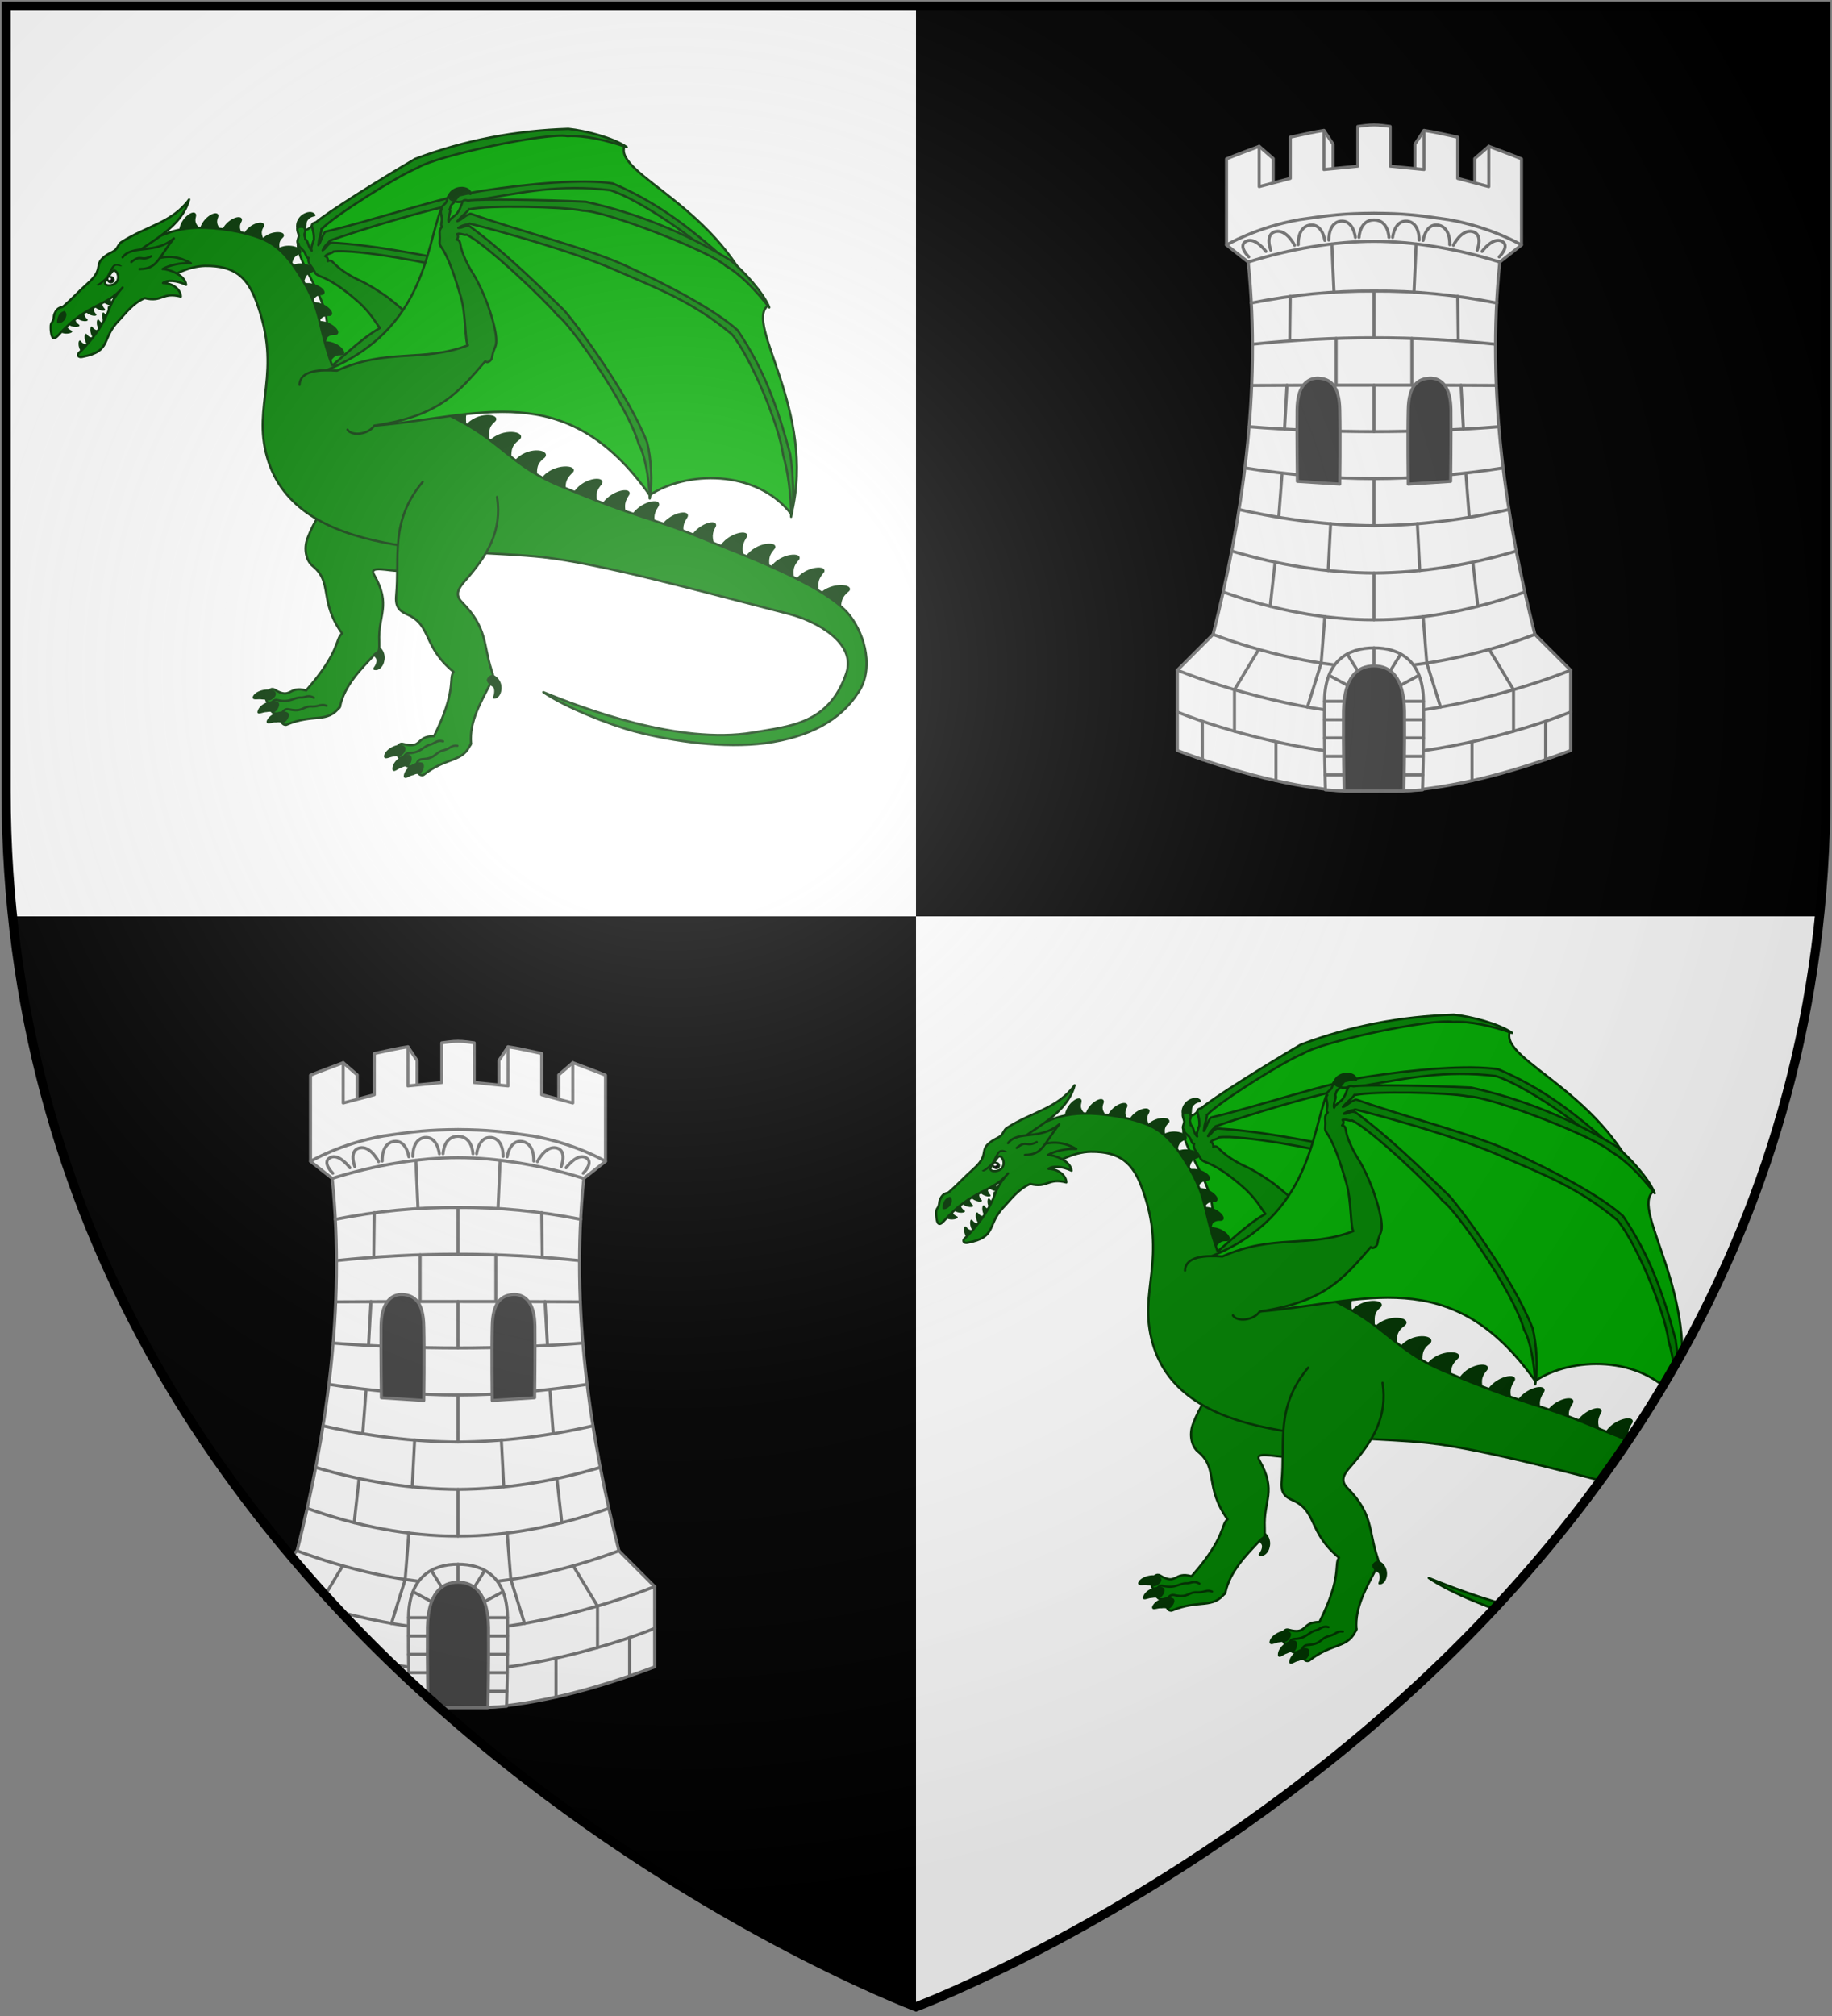 <?xml version="1.0" encoding="UTF-8"?>
<svg xmlns="http://www.w3.org/2000/svg" xmlns:xlink="http://www.w3.org/1999/xlink" width="600" height="660">
<rect width="100%" height="100%" fill="#808080" stroke="none"/>
<defs>
  <radialGradient id="rg" gradientUnits="userSpaceOnUse" cx="220" cy="220" r="405">
    <stop style="stop-color:#ffffff;stop-opacity:.3" offset="0"/>
    <stop style="stop-color:#ffffff;stop-opacity:.2" offset=".2"/>
    <stop style="stop-color:#666666;stop-opacity:.1" offset=".6"/>
    <stop style="stop-color:#000000;stop-opacity:.13" offset="1"/>
  </radialGradient>
  <clipPath id="clip-shield">
    <path id="shield" d="m2,2v257c0,286 298,398 298,398c0,0 298-112 298-398V2z"/>
  </clipPath>
  <g id="tower" style="stroke:#777777;stroke-width:1;stroke-linecap:round;stroke-linejoin:round;">
	<path style="fill:#ffffff;" d="m -37.6,-102.1 4.6,4 v 23.7 l -11.2,-6.2 z m 21.2,-5.2 3,4.5 v 23.7 l -9.5,-6.9 z m 54,5.2 -4.6,4 v 23.7 l 11.2,-6.2 z m -21.2,-5.2 -3,4.5 v 23.7 l 9.5,-6.9 z"/>
	<path style="fill:#ffffff;" d="m -5.3,-108.6 v 13 l -11.1,1.1 v -12.8 c -3.4,0.5 -6.7,1.3 -11,2.2 v 13.5 l -10.2,2.7 v -13.2 c -3.4,1.3 -7.3,2.7 -10.7,4.1 v 28.2 l 7.1,5.6 c 4.4,42.8 -2.1,84.6 -11.5,121.9 l -11.7,11.7 v 26.3 c 20.4,7.7 37.9,12 54.7,13.3 h 9.7 9.7 c 16.8,-1.3 34.3,-5.6 54.7,-13.3 v -26.3 l -11.7,-11.7 c -9.4,-37.3 -15.9,-79.1 -11.5,-121.9 l 7.1,-5.6 v -28.2 c -3.4,-1.4 -7.3,-2.8 -10.7,-4.1 v 13.2 l -10.2,-2.7 v -13.5 c -4.3,-0.9 -7.6,-1.7 -11,-2.2 v 12.8 l -11.1,-1.1 v -13 c -1.7,-0.2 -3.4,-0.5 -5.3,-0.5 -1.9,0 -3.6,0.3 -5.3,0.5 z"/>
	<path style="fill:none;" d="m 64.4,83.1 c -16.1,6.5 -44.4,13.9 -64.4,13.9 -20,0 -48.3,-7.4 -64.4,-13.9 m 22.1,-79.9 c 13.9,2.2 28.8,3.5 42.3,3.5 13.5,0 28.4,-1.3 42.3,-3.5 m -83.2,-13.5 c 13.5,1.1 28.2,1.6 40.9,1.6 12.7,0 27.4,-0.5 40.9,-1.6 m -81,-13.5 c 13.4,-0.1 26.8,-0.1 40.1,-0.1 13.3,0 26.7,0 40.1,0.1 m -79.9,-13.5 c 13.3,-1.4 26.6,-2.1 39.8,-2.1 13.2,0 26.5,0.7 39.8,2.1 m -80,-13.5 c 13.6,-2.7 26.9,-4 40.2,-3.9 v 0 c 13.3,-0.1 26.6,1.2 40.2,3.9 m -84.4,67.6 c 14.9,3.4 29.7,5.2 44.2,5.3 14.5,-0.1 29.3,-1.9 44.2,-5.3 m -90.8,13.6 c 15.7,4.7 31.2,7.1 46.6,7.2 15.4,-0.1 30.9,-2.5 46.6,-7.2 m -96,13.4 c 16.5,5.9 33.1,9.1 49.4,9.1 16.3,0 32.9,-3.2 49.4,-9.1 m -102.1,13.9 c 15.9,6 35.9,10.8 52.7,10.8 16.8,0 36.8,-4.8 52.7,-10.8 m -101,-127.5 c 0,0 9.7,-5.8 23.9,-8.3 10.2,-1.5 14.4,-2 24.4,-2.1 v 0 c 10,0.1 14.2,0.6 24.4,2.1 14.2,2.5 23.9,8.3 23.9,8.3 m -89.5,5.6 c 13.6,-4.3 28.3,-6.8 41.2,-6.8 v 0 c 12.9,0 27.6,2.5 41.2,6.8 m -105.6,133.6 c 16.1,6.5 44.4,14.3 64.4,14.3 20,0 48.3,-7.8 64.4,-14.3"/>
	<path style="fill:none;" d="m 0,-54.7 v 15.3 m 0,15.5 v 15.2 m 0,15.4 v 15.4 m 0,15.5 v 15.3 m 27.4,-105.9 0.2,14.5 m 0.9,14.6 0.8,14.4 m 0.8,14.5 1.1,14.3 m 1.2,14.8 1.6,14.4 m 3.8,14.2 7.9,13.1 v 13.6 m 10.5,-3.3 v 12.6 m -24.1,-5.8 v 12.7 m -16,-53.7 1.2,15.2 4.5,14.4 m -7.6,-60.1 0.8,15.4 m -2.6,-76 v 15.3 m 1.4,-46.2 -0.7,15.8 m -40.5,1.3 -0.2,14.5 m -0.9,14.6 -0.8,14.4 m -0.8,14.5 -1.1,14.3 m -1.2,14.8 -1.6,14.4 m -3.8,14.2 -7.9,13.1 v 13.6 m -10.5,-3.3 v 12.6 m 24.1,-5.8 v 12.7 m 16,-53.7 -1.2,15.2 -4.5,14.4 m 7.6,-60.1 -0.8,15.4 m 2.6,-76 v 15.3 m -1.4,-46.2 0.7,15.8"/>
	<path style="fill:none;" d="m 41,-65.9 c 0,0 3.7,-3.6 0.9,-5.1 -2.9,-1.6 -6.5,3.3 -6.5,3.3 m -1.6,-0.4 c 0,0 2.1,-5.3 -1.6,-6.1 -3.6,-0.8 -6.2,4.5 -6.2,4.5 m -1.2,-0.2 c 0,0 0.4,-5.6 -3.7,-6.4 -4.2,-0.7 -5,5 -5,5 m -1.3,-0.1 c 0,0 0.2,-5.7 -3.9,-6.2 -4.2,-0.4 -4.8,5.3 -4.8,5.3 m -1.2,0 c 0,0 -0.2,-5.7 -4.9,-5.7 -4.7,0 -4.9,5.7 -4.9,5.7 m -36.1,6.4 c 0,0 -3.7,-3.6 -0.9,-5.1 2.9,-1.6 6.5,3.3 6.5,3.3 m 1.6,-0.4 c 0,0 -2.1,-5.3 1.6,-6.1 3.6,-0.8 6.2,4.5 6.2,4.5 m 1.2,-0.2 c 0,0 -0.4,-5.6 3.7,-6.4 4.2,-0.7 5,5 5,5 m 1.3,-0.1 c 0,0 -0.2,-5.7 3.9,-6.2 4.2,-0.4 4.8,5.3 4.8,5.3"/>
	<path style="fill:#ffffff;" d="m 0,109 h 9.7 l 6.2,-0.4 c 0,0 0.5,-16.1 0.3,-29.3 -0.2,-13.2 -8,-17.2 -16.2,-17.2 -8.2,0 -16,4 -16.2,17.2 -0.2,13.2 0.3,29.3 0.3,29.3 l 6.2,0.4 h 9.7"/>
	<path style="fill:none;" d="m 0,62.1 v 5.9 m 8.6,6.4 6.1,-3.3 m -9.4,-1.4 3.4,-5.5 m 7.5,27.4 h -6.2 m 6.2,-6 h -6.2 m 6.2,-6 h -6.4 m 6.3,18 h -6.1 m 6,6.1 h -6.1 m -18.5,-29.3 -6.1,-3.3 m 9.4,-1.4 -3.4,-5.5 m -7.5,27.4 h 6.2 m -6.2,-6 h 6.2 m -6.2,-6 h 6.4 m -6.3,18 h 6.1 m -6,6.1 h 6.1"/>
	<path style="fill:#444444;" d="m 0,68 c -5.3,0 -9.8,3.5 -10,14.8 -0.1,11.4 0.2,26.2 0.2,26.2 h 19.6 c 0,0 0.3,-14.8 0.2,-26.2 -0.2,-11.3 -4.7,-14.8 -10,-14.8 z"/>
	<path style="fill:#444444;" d="m -18.8,-26.2 c -3.3,0.2 -6.3,2.8 -6.4,10.3 -0.1,7.9 0.1,23.5 0.1,23.5 l 13.9,0.9 c 0,0 0.2,-15.8 0,-24.2 -0.1,-8.4 -3.4,-10.3 -7,-10.5 -0.2,0 -0.4,0 -0.6,0 z m 37.6,0 c 3.3,0.2 6.3,2.8 6.4,10.3 0.1,7.9 -0.1,23.5 -0.1,23.5 l -13.9,0.9 c 0,0 -0.2,-15.8 0,-24.2 0.1,-8.4 3.4,-10.3 7,-10.5 0.2,0 0.4,0 0.6,0 z"/>
  </g>
  <g id="dragon" style="stroke:#003300;stroke-width:1.5;stroke-linecap:round;stroke-linejoin:round;" transform="scale(0.5)translate(-300,-300)">
    <g>
      <path style="fill:#003300;" d="m 185.9,120.9 c -1.4,-2.2 -4.8,-1.5 -7.4,0.2 -2.6,1.8 -4.3,5.1 -3.7,8.2 0.3,1.6 3.1,2.2 4.3,1 1.4,-1.2 0.5,-4.1 1.4,-5.8 1.1,-1.9 2.6,-3.1 5.4,-3.6 z" />
      <path style="fill:#00aa00;" d="m 191.3,254.8 c 85.5,-32.4 111.7,-68.1 200.6,-32.7 10.8,-25.7 48.7,-52.7 84.6,-40.3 -23.1,-65.9 -94.3,-87.29 -87.5,-106.12 l -13.3,-4.98 -22.6,-4.18 -37.6,3.14 -61.8,16.44 -35.9,21.1 -30.7,18.3 c -2.6,1.8 -4.9,5.4 -7.2,4.8 l -2.5,7.5 -2.3,1.5 c -1.2,19.3 45.9,59.8 -3.1,84.7 z" />
      <path style="fill:#008000;" d="m 209.6,263.6 c 22.2,-17.2 25.9,-33 47,-54.1 3.7,3.5 3.1,-1.1 2,-6.5 -0.6,-3.1 -1.7,-6.4 -3.5,-9 -3.7,-5.1 -15.9,-15.3 -21,-19.2 -5.5,-3.9 -12.3,-8.3 -17.7,-10.8 -6.3,-2.8 -12.5,-6.7 -16.5,-10.5 -1.7,-1.4 -2.9,-3.8 -5.2,-2.5 0.3,-1 -0.2,-2.9 -1.7,-3.2 1.2,-1.8 4.6,-1.8 5.4,-3.1 14.9,-1.9 67.9,8.2 78.7,11.7 9.1,-0.1 70.9,24.1 90.9,41.7 5.7,2.6 17.3,14.5 25.3,25.8 -4,-9.7 -14.2,-23.1 -21.6,-29.8 -28.5,-20.4 -81.2,-39.7 -92.9,-42.8 -26.2,-5.2 -56.1,-11 -81.5,-12.4 -0.3,0.1 -0.6,0.2 -0.6,0.2 -2.5,1 -3.1,3.6 -5.4,4.8 1.2,-2.5 2,-3.4 4.3,-5.6 0.3,-0.2 0.3,-0.5 0.6,-0.8 19.9,-7 66.6,-21.6 94.3,-26.2 33.6,-5.6 55.5,-10.7 89.1,-6.8 18.3,5.6 58.7,32.9 71.6,47.9 8.2,7.2 18.5,19.2 26.2,31 -3.5,-9.9 -15.4,-25.6 -22.8,-34 -23.1,-20.6 -44.5,-37.1 -73.2,-49.3 -19.7,-3.01 -54.2,0 -85.8,4.9 -26.5,4.1 -70.7,19.2 -102,26.6 -0.6,0.1 -0.9,0.5 -1.1,0.9 -2,2.9 -2,5.4 -4,8 0.3,-0.9 0.3,-2.1 0.5,-3.4 0.6,-2.8 1.8,-5.6 1.5,-7.2 0.3,-0.1 0.3,-0.1 0.5,-0.2 8.6,-8.9 49.9,-34.75 62.4,-39.77 12.6,-8.07 84.6,-23.28 98.3,-20.81 11.4,-0.59 25.1,2.57 38.8,7.21 -8.3,-5.95 -27.1,-10.85 -38.2,-11.94 -34.5,1.07 -67.8,7.35 -100.3,19.59 -23.9,14.02 -58.4,35.62 -64.9,41.52 -0.9,0.2 -1.5,0.4 -2.3,1 -1.5,1.4 1.1,4.3 0.8,10.4 -0.5,1.6 -2.3,5.7 -1.4,7.2 -2.6,-2.3 -2.3,-7 -4.3,-7.3 0.3,-0.9 -0.5,-2.2 -0.5,-3 0,-1.5 1.1,-1.6 0.2,-4.3 -0.2,-1.4 -3.4,-1.3 -4.5,-0.6 v 0 h 0.3 c -0.3,0.2 -0.6,0.4 -0.6,0.5 -0.3,1.9 0.6,2.9 0.9,4.8 0,1.7 -1.5,3.8 -0.6,5.1 0.3,0.2 0.3,0.4 0.6,0.4 -0.6,1.8 2.5,3.5 3.4,4.9 1.4,1.8 1.4,4.5 3.1,4.3 -0.6,1.4 0,3 0.6,4.1 1.7,2.3 2.5,3.5 3.7,5.8 0.6,0.9 1.7,1.3 2.5,1.8 7.5,2.8 15.1,7.8 25.1,16.5 9.1,7.9 12.8,15.6 14.8,17.7 -13.6,7.4 -29.3,24.2 -38.7,30.1 -15.7,9.4 0.6,4.8 -8,14.7" />
    </g>
    <g>
      <path style="fill:#003300;" d="m 225.2,417.9 c 2.9,0.8 5.2,-2.3 5.7,-4.9 0.9,-3.1 0,-6.5 -2.5,-8.8 -1.7,-0.6 -3.7,0.8 -4,1.7 0,2.6 2.3,4 2.8,5.4 0.6,2 -0.3,4.3 -2,6.6 z" />
      <path style="fill:#008000;" d="m 239.8,293.6 c -37.4,6.8 -49,14.7 -58.4,38.9 -2.6,7 -0.9,14.8 3.7,18.3 13.1,11 3.7,22.6 19,44 -4.5,3.4 -1.1,11.9 -23.6,37.3 -5.4,5.7 21.4,16.5 22.2,10.5 2.9,-13.9 14.3,-25 21.1,-32.4 4.3,-5.2 4.8,-1.2 4.6,-10 -0.9,-17.7 8.2,-23.7 -3.5,-44.1 -3.4,-6.1 10,-2.1 16,-2.4 29.3,-1.9 31.6,-14.7 34.2,-37.3" />
      <path style="fill:#008000;" d="m 180.5,432.1 c -11.7,-3.4 -9.4,6.3 -20.8,-0.6 -4.8,-2.5 -8.3,9.4 -1.7,9.7 14.8,1.2 20.8,0.9 29.9,1.2" />
      <path style="fill:#008000;" d="m 185.6,436.9 c -3.4,-2.2 -5.7,-0.2 -8.2,-0.2 -4.9,-0.3 -7.4,3.7 -15.4,1.7 -5.4,-1.5 -7.1,9.1 -0.6,8.8 14,0 23.7,0.9 33.1,-0.8" />
      <path style="fill:#008000;" d="m 193.9,442.1 c -3.4,-1.4 -4.9,0.5 -9.1,0.5 -6.9,-0.5 -6,4 -15.7,1.8 -5.7,-1.2 -7.1,10.5 -1.7,10.2 18.2,-7.7 27.1,-0.6 35.3,-12" />
      <path style="fill:#003300;" d="m 146.3,436.4 c -0.6,1.4 2.9,0.3 5.4,0.8 2.9,0 4,0.9 4.9,0.6 2,-0.6 4.5,-3.1 2.8,-4.6 -2.5,-2.2 -11.4,-0.8 -13.1,3.2 z" />
      <path style="fill:#003300;" d="m 149.4,446.1 c -0.5,1.1 2.9,-0.6 5.2,-0.6 3.1,-0.6 4.2,0.3 5.4,-0.3 1.4,-1.1 3.1,-4.3 1.4,-5.1 -3.4,-1.4 -11.1,1.4 -12,6 z" />
      <path style="fill:#003300;" d="m 155.4,452.3 c -0.5,1.5 2.9,-0.3 5.4,0 2.9,-0.5 4.3,0.6 5.2,0 1.7,-1.1 3.4,-4.5 2,-5.1 -3.2,-2 -11.1,0.9 -12.6,5.1 z" />
    </g>
    <g>
      <path style="fill:#003300;" d="m 191.4,204.4 c 9.1,-1.4 16.3,7.3 12.3,7.5 -5.4,-0.3 -6,2.5 -8.6,4.9 z m -4,-13.3 c 9.2,-1.4 16.3,7.3 12.3,7.5 -5.4,-0.3 -6,2.5 -8.6,4.9 z m -4,-12.4 c 9.2,-1.4 16.3,7.3 12.3,7.5 -5.4,-0.3 -6,2.5 -8.5,4.9 z m -85.42,-46.9 c 0.57,-9.4 10.52,-14.6 9.72,-10.5 -1.5,5.2 1.1,6.6 3.1,9.5 z m 13.42,-0.7 c 1.7,-9.2 12.2,-13.2 10.8,-9.2 -2,5 0.6,6.7 2,9.8 z m 39.6,7.2 c 5.4,-7.4 16.5,-6.2 13.9,-3.4 -4,3.7 -2.3,6.2 -2.5,9.7 z m -11.4,-3.2 c 3.1,-8.6 14.2,-10.4 12.5,-7 -2.8,4.6 -0.6,6.5 0,10 z m 22.2,8.6 c 7.7,-5 17.7,0.3 14.2,2 -5.1,1.9 -4.5,4.8 -5.9,8 z m 8.3,11.4 c 7.6,-4.7 17.6,0.9 14.2,2.5 -5.4,1.7 -4.8,4.6 -6.3,7.8 z m 7.6,11.5 c 8.9,-2.6 17.1,5.1 13.2,5.8 -5.5,0.4 -5.7,3.3 -8,6.1 z m -52.1,-34.3 c 2.9,-8.9 13.7,-11.5 12,-7.7 -2.6,4.6 -0.3,6.6 0.5,9.9 z m 49.6,85.4 c 0,0 0.3,0.1 0.3,0.2 -0.3,0 -0.3,0 -0.3,0 0,-0.1 0,-0.2 0,-0.2 z m 256.7,116.4 c 4.8,-11.3 19.4,-14 15.9,-8.9 -3.1,5.8 -1.1,8.7 -0.3,13.4 z m -19.4,-7.5 c 5.7,-11 20.5,-12.5 16.8,-7.7 -3.7,5.6 -2.3,8.6 -1.4,13.3 z m -19.1,-7.4 c 6,-11 20.5,-12.5 17.1,-7.7 -3.7,5.6 -2.6,8.6 -1.7,13.3 z m -123.3,-68.2 c 6.8,-10.2 21.9,-9.5 18.2,-5.1 -5.4,5.1 -3.4,8.4 -3.7,13.1 z m 30.7,18.3 c 9.1,-9.1 23.7,-5.6 18.8,-1.8 -5.1,3.7 -5.4,7 -5.4,11.7 z m -15.6,-10 c 7.6,-9.5 22.5,-7.4 18.5,-3.7 -5.2,4.4 -3.7,7.8 -4,12.4 z m 32.1,23.2 c 8,-9.9 22.8,-7.3 18.9,-3.3 -5.5,4 -5.2,7.9 -5.2,11.9 z m 18,11.1 c 7.4,-10 23.4,-8.2 19.1,-4.5 -5.4,5.1 -4.6,8.4 -4.6,13.1 z m 38.7,18.3 c 6,-10.9 20.8,-12.4 17.1,-7.6 -3.7,5.6 -2.2,8.5 -1.7,13.3 z m -18.5,-7.7 c 6,-11.3 21.1,-11.7 18,-7.5 -4.9,5.7 -3.4,8.7 -2.9,13.5 z m -115.1,-33.1 c 0,0 -0.3,0.2 -0.3,0.3 v -0.1 c 0,-0.1 0.3,-0.2 0.3,-0.2 z m 276.4,98.6 c 8.5,-8.9 23.3,-6 18.2,-2.6 -5.1,4.3 -4.5,7.7 -5.1,12.6 z m -15.7,-8.9 c 6.8,-10.2 21.9,-9.9 17.4,-5.7 -4.3,5.2 -3.1,8.3 -2.9,13.1 z m -16.2,-8.5 c 6.8,-10.3 21.9,-9.8 17.3,-5.6 -4.2,5 -3.1,8.1 -2.8,13 z m -16,-7.3 c 6.9,-10.2 22,-9.7 17.4,-5.5 -4.3,5.1 -3.1,8.2 -2.9,13.1 z m -17.6,-5.5 c 5.9,-10.9 20.8,-12.2 16.8,-7.5 -3.5,5.5 -2.3,8.6 -1.5,13.4 z" />
      <path style="fill:#008000;" d="m 81.17,169.8 c 7.69,-8.5 21.93,-15.6 33.33,-15.7 19.7,-0.2 27.6,8 33.3,23.1 17.7,47.4 -2.8,67.5 7.2,102.3 19.3,67.6 124.2,59.2 180.6,65.3 37.9,4.2 104.5,22.6 161.2,37.2 17.7,4.5 44.2,18.8 37.6,38.7 -11.4,33.6 -37.3,34.8 -61.5,39 -48.1,8 -111.1,-15.9 -137,-26.5 14.5,10 43.6,21.4 59.8,25.7 26.2,6.8 58.4,11.1 85.5,7.7 29.3,-4 49.3,-15.1 60.9,-33.1 10.3,-15.1 4.9,-37 -5.4,-50.4 -15.9,-20.6 -74.1,-41.1 -98.3,-51.3 -30.2,-12.6 -41,-12.3 -92.6,-34.1 -33.3,-14 -37.6,-30.1 -74.3,-47 -25.7,-12 -44.5,-24.5 -74.1,-31.8 -10,-28.2 -6,-33.5 -19.9,-56.7 -5.7,-9.2 -12.6,-19.6 -24,-25 -12.2,-5.6 -31.6,-8.4 -44.1,-8.1 -22.53,0.7 -25.38,9.4 -47.61,10.7 l -7.97,17.8" />
    </g>
    <g>
      <path style="fill:#00aa00;" d="m 225.2,258.7 c 67.8,-5.5 125.1,-32.7 180.4,45.5 23,-15.6 69.5,-17.6 92.8,12.5 16.6,-67.9 -31.3,-124.7 -15.3,-136.7 l -8.6,-11.5 -16.5,-15.8 -33.3,-18 -60.7,-19.9 -41.6,-1.9 -35.9,-1.6 c -3.2,0.2 -6.9,2 -8.6,0.1 l -6.2,5 -2.6,0.1 c -10.5,26.4 -10.8,83.6 -82.6,108.7" />
      <path style="fill:#008000;" d="m 207.6,261.3 c 2.5,4.3 13.4,3.5 17.6,-2.6 42.5,-6.3 54.7,-21.4 72.7,-42.2 1.7,1.9 4.3,-1.1 4.3,-2.2 0.5,-3 1.1,-4.6 2.2,-7.2 2.6,-5.8 -3.1,-22.6 -5.4,-28.8 -2.3,-6.1 -5.7,-13.6 -8.8,-18.6 -3.7,-5.8 -6.9,-12.4 -8.3,-17.9 -0.5,-2 -0.3,-4.7 -2.8,-4.9 0.8,-0.6 1.4,-2.4 0.3,-3.6 2,-0.9 4.8,1 6.2,0.3 13.4,6.6 52.4,44 59.6,52.9 7.7,4.8 46.1,58.9 53.2,84.4 3.5,5.4 6.9,21.8 7.2,35.5 2,-10.2 0.8,-27 -1.7,-36.7 -12.9,-32.7 -46.5,-77.7 -54.5,-86.6 -19,-18.6 -41,-39.8 -61.5,-54.8 -0.3,-0.2 -0.6,-0.2 -0.6,-0.2 -2.8,-0.7 -4.5,1.3 -7.1,1.1 2.3,-1.5 3.4,-1.8 6.6,-2.4 0.3,-0.1 0.5,-0.2 0.8,-0.4 20.5,5 67.8,18.4 93.5,29.6 31,13.5 52.4,21.4 78.3,42.9 12.3,14.7 31.1,59.6 33.6,79.2 3.2,10.6 5.2,26.2 5.2,40.3 2.5,-10.2 1.1,-29.8 -0.6,-41 -8,-29.7 -16.8,-55.2 -34.5,-81.2 -14.8,-13.3 -45.3,-29.5 -74.3,-42.7 -24.5,-11.1 -69.8,-22.6 -100,-33.4 -0.6,-0.2 -1.2,-0.1 -1.5,0.2 -3.4,1.2 -4.5,3.4 -7.7,4.5 0.6,-0.8 1.5,-1.6 2.3,-2.5 2,-2.1 4.6,-3.8 5.2,-5.4 0.2,0.1 0.2,0.1 0.5,0.1 12,-2.7 60.7,-1.8 74.1,0.9 14.8,0 83.5,26.6 93.7,36.2 9.7,5.6 19.4,15.7 28.5,27.2 -3.7,-9.5 -16.8,-23.9 -25.6,-31 -29.4,-17.8 -60.7,-30.7 -94.6,-38.2 -27.6,-1.3 -68.4,-2 -77.2,-0.8 -0.9,-0.2 -1.4,-0.4 -2.3,-0.2 -2,0.4 -1.4,4.2 -5.1,9 -1.2,1.2 -4.9,3.6 -5.2,5.2 -0.8,-3.3 2,-7 0.6,-8.2 0.6,-0.8 0.6,-2.3 1.2,-2.9 0.8,-1.3 1.7,-0.8 2.5,-3.5 0.6,-1.3 -2.3,-3 -3.4,-2.9 v 0 0 c -0.3,0 -0.6,0.1 -0.6,0.2 -1.4,1.3 -1.1,2.8 -2,4.5 -0.8,1.4 -3.1,2.4 -3.1,4 0,0.2 0,0.4 0.3,0.6 -1.4,1.2 0,4.3 0,5.9 0.3,2.3 -1.2,4.6 0.3,5.4 -1.2,0.9 -1.7,2.4 -1.7,3.7 0.2,2.9 0.2,4.3 0,6.9 0,1.1 0.5,2 1.1,2.9 4.6,6.3 9.1,19.9 12.8,32.7 3.4,11.6 2.6,29.2 4.6,31.5 -29.9,11.4 -52.2,1.6 -85.8,16.6 -10.5,-0.7 -24.2,-0.5 -24.5,9.3" />
      <path style="fill:#003300;" d="m 288.2,107 c 0,-2.7 -3.4,-4.1 -6.3,-3.9 -3.1,0.1 -6.5,1.9 -7.7,4.8 -0.5,1.6 1.5,3.5 3.2,3.3 1.7,-0.3 2.5,-3.3 4.2,-4.2 2,-0.9 3.7,-1.3 6.6,0 z" />
    </g>
    <g>
      <path style="fill:#008000;" d="m 256.9,295.5 c -21.7,25.9 -14.9,49 -17.4,74.8 -0.6,7.4 2.5,10 7.7,12.2 15.6,7.2 9.7,20.8 29.9,37.4 -3.4,4.5 2.3,11.9 -12.8,42.1 -3.7,7.1 24.7,10.6 24.2,4.6 -1.2,-14.3 7.1,-27.9 11.7,-37.1 2.8,-5.9 4.5,-2.2 1.7,-10.8 -5.4,-16.8 -2.6,-27.6 -19.4,-44.5 -4.9,-4.9 -2,-9.3 2,-13.8 14.8,-16.8 24.5,-32.5 21.1,-55" />
      <path style="fill:#008000;" d="m 264.3,462 c -12.3,0 -7.4,8.6 -20.3,5.1 -5.4,-1.4 -5.7,11.2 0.9,9.7 14.5,-2.8 20.2,-4.5 29,-6.8" />
      <path style="fill:#008000;" d="m 270.2,465.4 c -3.7,-1.1 -5.4,1.2 -7.9,2 -4.9,0.9 -6.3,5.4 -14.3,5.7 -5.7,0 -4.5,10.6 1.7,8.6 13.4,-3.7 23.1,-5.4 31.7,-9.4" />
      <path style="fill:#008000;" d="m 279.6,468.3 c -3.7,-0.6 -4.5,1.7 -8.5,2.8 -6.8,1.5 -4.8,5.4 -14.8,6 -5.7,0.3 -4,12 1.1,10.3 15.7,-12.3 25.9,-7.7 31.1,-20.8" />
      <path style="fill:#003300;" d="m 232.3,475.1 c -0.2,1.7 2.9,-0.3 5.5,-0.5 2.8,-0.6 4,0 4.8,-0.6 1.7,-1.2 3.4,-4.3 1.4,-5.1 -3.1,-1.8 -11.1,2 -11.7,6.2 z" />
      <path style="fill:#003300;" d="m 303.6,436.7 c 2.8,0 4.2,-3.5 4.2,-6.3 0,-3.1 -1.7,-6.3 -4.8,-7.7 -1.7,-0.3 -3.4,1.7 -3.4,2.6 0.6,2.5 3.4,3.4 4.3,4.5 0.8,1.7 0.8,4.3 -0.3,6.9 z" />
      <path style="fill:#003300;" d="m 237.8,483.7 c 0,1.4 2.8,-1.2 4.8,-1.7 2.9,-1.5 4.3,-0.9 5.1,-1.7 1.2,-1.5 2,-5.2 0,-5.5 -3.7,-0.5 -10.2,4.3 -9.9,8.9 z" />
      <path style="fill:#003300;" d="m 245.2,488.2 c 0,1.5 2.8,-1.1 5.4,-1.4 2.5,-1.4 4.3,-0.6 4.8,-1.4 1.5,-1.4 2.3,-5.1 0.6,-5.4 -3.4,-1.2 -10.5,3.7 -10.8,8.2 z" />
    </g>
    <g>
      <path style="fill:#003300;stroke:none;" d="m 52.86,188.1 c -3.42,-3.6 -2.56,-9.4 -0.85,-7.6 1.71,2.4 3.13,2 5.13,2.4 z m -3.7,4.5 c -3.42,-3.7 -2.57,-9.5 -0.86,-7.6 1.71,2.4 3.14,2 5.13,2.4 z m -3.42,4.6 c -3.42,-3.7 -2.56,-9.5 -0.85,-7.6 1.7,2.4 3.13,2 5.12,2.4 z m -4.27,4.6 c -3.42,-3.7 -2.57,-9.5 -0.86,-7.6 1.71,2.3 3.14,2 5.13,2.3 z m -3.71,4.8 c -3.42,-3.7 -2.56,-9.5 -0.85,-7.7 1.71,2.4 3.13,2 5.13,2.4 z m -3.99,4.4 c -3.41,-3.7 -2.56,-9.5 -0.85,-7.7 1.71,2.4 3.13,2 5.13,2.4 z m 12.82,-34.4 c 3.14,4.1 9.12,4.1 7.41,2.2 -1.99,-2.2 -1.42,-3.3 -1.42,-5.4 z m -5.41,3.4 c 3.14,4.1 9.12,4.1 7.41,2.2 -2,-2.2 -1.43,-3.3 -1.43,-5.4 z m -5.7,3.5 c 3.14,4 9.12,3.9 7.41,2.1 -1.99,-2.2 -1.42,-3.4 -1.42,-5.4 z m -5.98,4 c 3.42,3.8 9.4,3.2 7.69,1.5 -2.28,-2 -1.71,-3.2 -1.99,-5.2 z m -5.7,4.3 c 3.71,3.5 9.69,2.3 7.98,0.8 -2.56,-1.8 -2.28,-3 -2.56,-5 z m -4.84,5.4 c 4.27,2.7 9.97,0.5 7.98,-0.7 -2.85,-1.3 -2.85,-2.5 -3.42,-4.5 z" />
      <path style="fill:#008000;" d="m 67.96,148.5 c 0,-6.2 30.2,-15.9 35.94,-37.9 -11.15,15.3 -27.96,17.3 -44.48,28 -1.71,1.1 -2.28,3.6 -3.71,4.9 -1.71,1.7 -4.84,2.3 -8.26,5.4 -5.41,4.9 0.28,7.5 -9.69,16.4 -6.55,5.8 -9.68,9.6 -16.24,15.3 -1.14,1 -3.7,0.1 -5.69,4.6 -0.86,1.8 -0.29,3.8 -1.71,5.8 -1.14,1.6 -0.86,2.4 -0.86,4.8 0.29,3.4 0.86,8.2 4.84,3.8 19.38,-21.6 31.91,-18.5 42.17,-31.3 -9.69,11.2 -6.55,12.2 -13.68,24.3 -3.98,7 -11.11,15 -14.81,18.4 -1.42,1.4 -0.57,3.2 1.99,2.7 19.95,-3.8 11.97,-11.7 24.51,-24.3 3.41,-3.5 8.54,-10.8 16.52,-14.2 11.68,2.9 11.4,-4.2 23.65,-1 0,-4.4 -5.13,-8.8 -11.68,-8.9 2.84,-2.1 8.83,-1.8 15.13,1.2 -0.6,-6.6 -11.72,-10.4 -15.42,-10.3 3.7,-2.3 12.25,-4.4 18.52,-3.9 -10.83,-6.2 -19.09,-4.1 -25.93,-1.9" />
      <path style="fill:#003300;" d="m 22.09,184.4 c 1.14,1.3 0.57,2.8 0,4 -0.57,1.3 -2.56,2.8 -3.99,2.6 0,-1.4 0.29,-2.7 0.86,-3.9 0.57,-1.1 1.14,-2 3.13,-2.7 z" />
      <g>
        <path style="fill:#003300;stroke:none;" d="m 45.17,166.7 c -1.14,0.6 -1.42,0.2 -1.42,0.2 l -0.86,-0.4 0.86,-0.4 v 0 0 c 0,0 2.84,-1.4 5.98,-5 1.14,-1.6 1.99,-4.3 3.42,-6.2 0.57,-0.9 1.42,-1.9 2.56,-1.9 1.43,-0.3 2.57,0.1 4.28,1.2 -0.86,0.6 -2.28,-0.3 -3.99,-0.2 -0.57,0.1 -1.14,0.7 -1.71,1.5 -1.14,1.8 -2.28,4.4 -3.71,6.3 -2.85,3.4 -4.27,4.4 -5.41,4.9 z" />
        <path style="fill:#ffffff;" d="m 49.44,166.4 c 1.43,1 5.7,0.4 7.13,-2 1.71,-2.6 0.57,-6.1 -1.14,-7.1 -1.43,-0.9 -2.57,1.3 -4.28,3.8 -1.71,2.5 -3.42,4.3 -1.71,5.3 z" />
        <path style="fill:#002200;stroke:none;" d="m 50.87,164.9 a 2.57,2.352 18.71 0 0 3.7,-0.3 2.57,2.352 18.71 0 0 -0.57,-3.4 2.57,2.352 18.71 0 0 -3.42,0.3 2.57,2.352 18.71 0 0 0.29,3.4 z" />
        <path style="fill:#000000;stroke:none;" d="m 51.44,162.6 c 0.57,-0.4 1.42,-0.7 1.71,-0.2 0.85,0.4 0.85,1.1 0.28,1.7 -0.28,0.5 -1.14,0.6 -1.71,0.2 -0.57,-0.5 -0.57,-1.2 -0.28,-1.7 z" />
        <path style="fill:#ffffff;stroke:none;" d="m 51.15,162 c 0.29,-0.3 0.86,-0.4 1.14,-0.1 0.57,0.3 0.57,0.9 0.29,1.2 -0.29,0.3 -0.86,0.4 -1.43,0.1 -0.28,-0.4 -0.28,-0.9 0,-1.2 z" />
      </g>
      <path style="fill:#008000;" d="m 60.27,148.5 c 6.55,-8.6 21.08,-1.7 33.62,-12.4 -10.83,13.7 -10.83,19.9 -22.51,20.1" />
      <path style="fill:none;" d="m 65.97,151.6 c 6.55,-5.4 6.27,-0.2 13.1,-3.8" />
    </g>
  </g>
</defs>
<use id="bg" xlink:href="#shield" style="fill:#000000;"/>
<path style="fill:#ffffff;" d="m 2,2 v 257 c 0,14.09 0.732,27.75 2.107,41 H 300 V 2 z M 300,300 v 357 c 0,0 269.35,-101.24 295.89,-357 z"/>
<g clip-path="url(#clip-shield)">
  <use xlink:href="#tower" transform="translate(450,150)"/>
  <use xlink:href="#tower" transform="translate(150,450)"/>
  <use xlink:href="#dragon" transform="translate(160,160)"/>
  <use xlink:href="#dragon" transform="translate(450,450)"/>
</g>
<use id="shine" xlink:href="#shield" style="fill:url(#rg);stroke:#000000;stroke-width:3;"/>
</svg>

